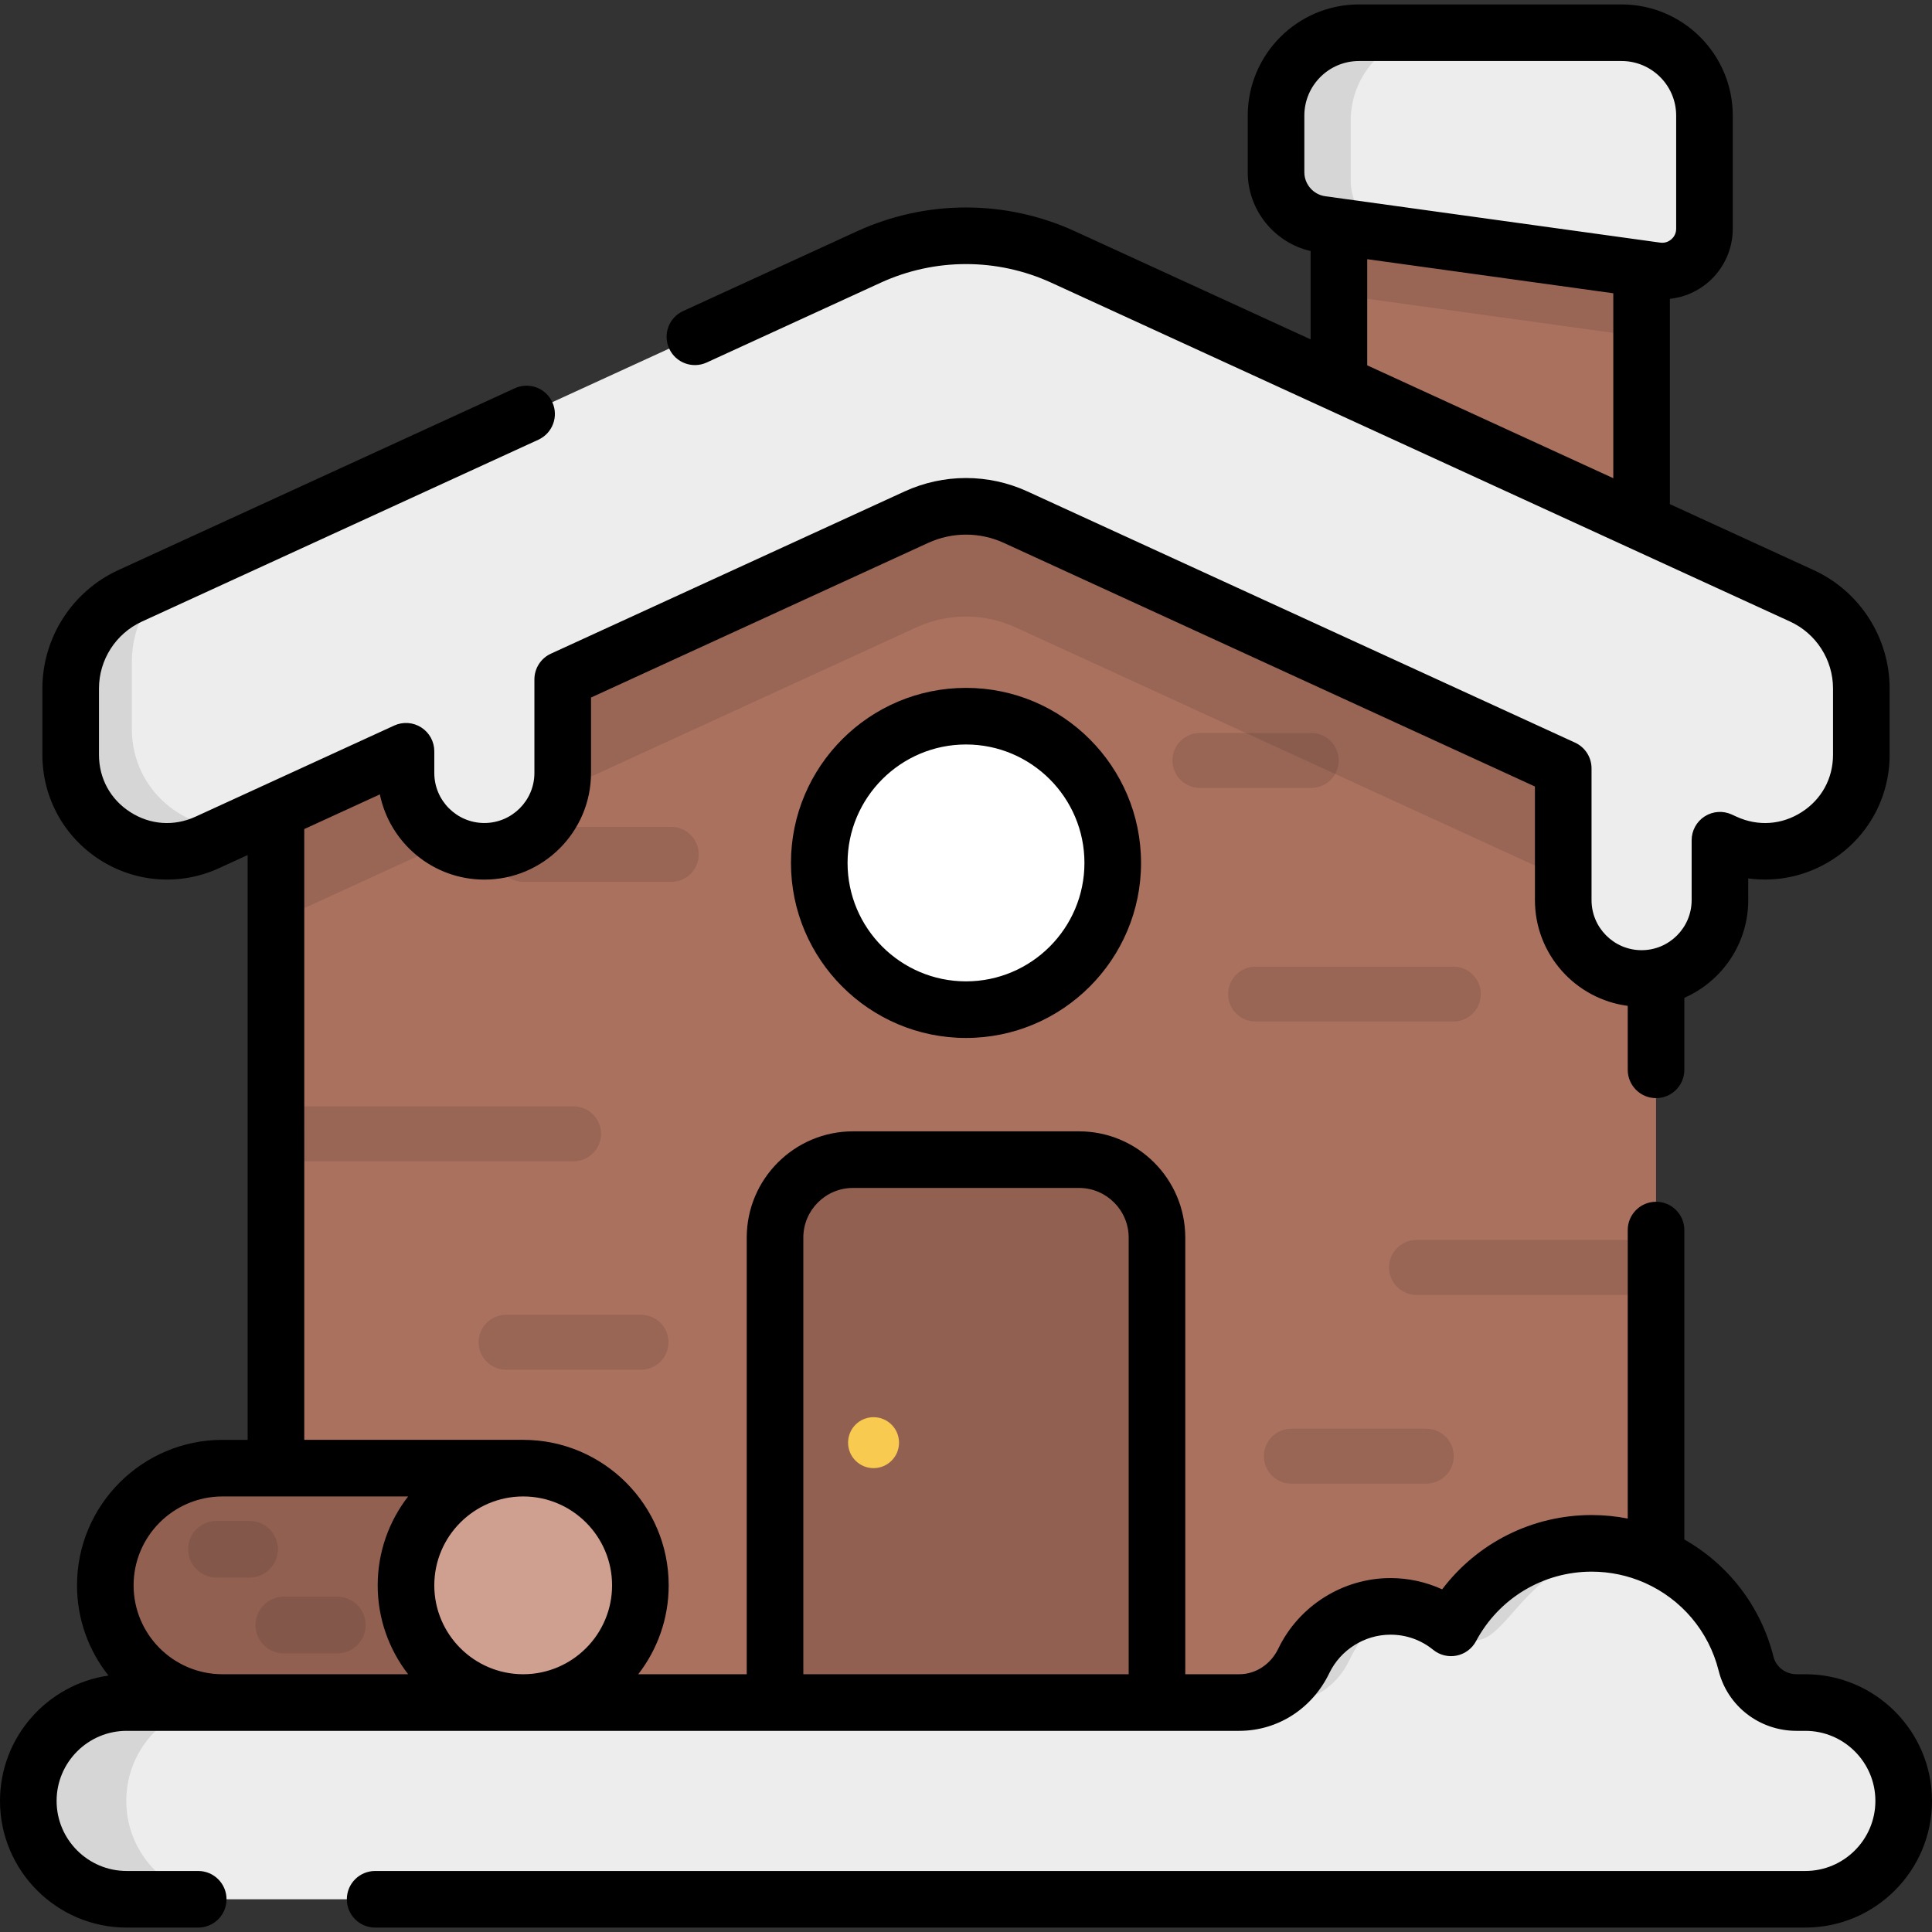 <?xml version="1.0" encoding="iso-8859-1"?>
<!-- Generator: Adobe Illustrator 19.0.0, SVG Export Plug-In . SVG Version: 6.00 Build 0)  -->
<svg version="1.1" id="Capa_1" xmlns="http://www.w3.org/2000/svg" xmlns:xlink="http://www.w3.org/1999/xlink" x="0px" y="0px"
	 viewBox="0 0 512 512" style="enable-background:new 0 0 512 512;" xml:space="preserve">
<rect x="0" y="0" width="512" height="512" fill="#333333" stroke="none"/>
<polygon style="fill:#AA715F;" points="438.868,193.587 256,109.71 73.132,193.587 73.132,451.191 438.868,451.191 "/>
<path style="opacity:0.1;enable-background:new    ;" d="M354.785,201.526c0-4.021-3.26-7.28-7.28-7.28h-29.516
	c-4.021,0-7.28,3.259-7.28,7.28s3.26,7.28,7.28,7.28h29.516C351.525,208.806,354.785,205.547,354.785,201.526z M159.281,300.472
	c0-4.021-3.26-7.28-7.28-7.28H73.132v14.561H152C156.021,307.753,159.281,304.493,159.281,300.472z M169.885,348.432h-35.769
	c-4.021,0-7.28,3.259-7.28,7.28s3.259,7.28,7.28,7.28h35.769c4.021,0,7.28-3.259,7.28-7.28S173.906,348.432,169.885,348.432z
	 M177.898,219.134h-39.214c-4.021,0-7.28,3.259-7.28,7.28s3.26,7.28,7.28,7.28h39.214c4.021,0,7.28-3.259,7.28-7.28
	S181.918,219.134,177.898,219.134z M392.432,263.443c0-4.021-3.26-7.28-7.28-7.28h-52.405c-4.021,0-7.28,3.259-7.28,7.28
	s3.26,7.28,7.28,7.28h52.405C389.172,270.724,392.432,267.465,392.432,263.443z M375.388,328.6c-4.021,0-7.28,3.259-7.28,7.28
	s3.259,7.28,7.28,7.28h63.48V328.6H375.388z M377.982,378.626h-35.769c-4.021,0-7.28,3.259-7.28,7.28s3.26,7.28,7.28,7.28h35.769
	c4.021,0,7.28-3.259,7.28-7.28S382.003,378.626,377.982,378.626z"/>
<path style="opacity:0.1;enable-background:new    ;" d="M256,109.71L73.132,193.587v50.523l169.718-77.846
	c8.348-3.829,17.951-3.829,26.299,0l169.718,77.846v-50.523L256,109.71z"/>
<rect x="354.83" y="33.557" style="fill:#AA715F;" width="80.21" height="126.24"/>
<polygon style="opacity:0.1;enable-background:new    ;" points="354.828,33.557 354.828,78.142 435.038,89.251 435.038,33.557 "/>
<path style="fill:#EEEDED;" d="M477.522,157.905L281.768,68.117c-16.359-7.503-35.176-7.503-51.536,0L34.478,157.905
	c-9.596,4.402-15.748,13.991-15.748,24.549v17.573c0,18.62,19.277,30.986,36.201,23.223l52.663-24.155v5.747
	c0,11.468,9.297,20.765,20.765,20.765s20.765-9.297,20.765-20.765v-24.795l93.727-42.991c8.348-3.829,17.951-3.829,26.299,0
	l145.124,66.565v34.925c0,11.468,9.297,20.765,20.765,20.765l0,0c11.468,0,20.765-9.297,20.765-20.765v-15.877l1.266,0.581
	c16.924,7.763,36.201-4.604,36.201-23.223v-17.573C493.27,171.896,487.118,162.307,477.522,157.905z"/>
<path style="opacity:0.1;enable-background:new    ;" d="M34.943,193.233V175.24c0-9.82,5.209-18.807,13.526-23.753l-13.991,6.417
	c-9.596,4.402-15.748,13.991-15.748,24.549v17.572c0,18.62,19.277,30.986,36.201,23.223l8.607-3.948
	C48.833,220.706,34.943,209.226,34.943,193.233z"/>
<path style="opacity:0.15;enable-background:new    ;" d="M285.953,307.317h-59.906c-11.409,0-20.657,9.249-20.657,20.657v123.217
	h101.22V327.974C306.61,316.565,297.362,307.317,285.953,307.317z"/>
<circle style="fill:#F8CA4F;" cx="231.5" cy="382.32" r="6.751"/>
<path style="fill:#EEEDED;" d="M438.946,71.728l-88.778-12.296c-6.88-0.953-12.003-6.834-12.003-13.78V30.639
	c0-12.132,9.835-21.968,21.968-21.968h69.601c12.132,0,21.968,9.835,21.968,21.968v29.978
	C451.702,67.424,445.688,72.661,438.946,71.728z"/>
<path style="opacity:0.1;enable-background:new    ;" d="M357.955,47.879V31.962c0-12.863,10.428-23.291,23.291-23.291h-21.113
	c-12.132,0-21.968,9.835-21.968,21.968v15.012c0,6.946,5.123,12.827,12.003,13.78l18.104,2.507
	C362.224,60.037,357.955,54.405,357.955,47.879z"/>
<path style="fill:#EEEDED;" d="M478.431,451.191h-2.328c-6.264,0-11.848-4.182-13.366-10.259
	c-4.582-18.343-21.171-31.931-40.934-31.931c-16.146,0-30.168,9.074-37.26,22.396c-4.381-3.556-9.964-5.691-16.047-5.691
	c-10.116,0-18.856,5.894-22.971,14.436c-3.204,6.65-9.738,11.049-17.12,11.049H33.569c-14.397,0-26.069,11.671-26.069,26.069l0,0
	c0,14.397,11.671,26.069,26.069,26.069h444.862c14.397,0,26.069-11.671,26.069-26.069l0,0
	C504.5,462.862,492.829,451.191,478.431,451.191z"/>
<path style="opacity:0.1;enable-background:new    ;" d="M345.524,440.142c-3.204,6.65-9.738,11.049-17.12,11.049h11.978
	c7.382,0,13.916-4.399,17.12-11.049c2.181-4.526,6.384-11.624,14.562-14.164c-1.168-0.164-2.355-0.272-3.568-0.272
	C358.379,425.707,349.64,431.601,345.524,440.142z M59.532,451.191H33.569c-14.397,0-26.069,11.671-26.069,26.069l0,0
	c0,14.397,11.671,26.069,26.069,26.069h25.963c-14.398,0-26.069-11.671-26.069-26.069l0,0
	C33.463,462.862,45.135,451.191,59.532,451.191z M421.802,409.001c-16.146,0-30.168,9.074-37.26,22.396
	c14.911,14.305,15.576-22.396,50.27-20.344C430.713,409.726,426.343,409.001,421.802,409.001z"/>
<path style="fill:#AA715F;" d="M58.964,451.191c-17.153,0-31.057-13.905-31.057-31.057s13.905-31.057,31.057-31.057h79.687v62.114
	L58.964,451.191L58.964,451.191z"/>
<path style="opacity:0.15;enable-background:new    ;" d="M58.964,451.191c-17.153,0-31.057-13.905-31.057-31.057
	s13.905-31.057,31.057-31.057h79.687v62.114L58.964,451.191L58.964,451.191z"/>
<circle style="fill:#CFA08F;" cx="138.65" cy="420.13" r="31.06"/>
<g style="opacity:0.1;">
	<path d="M66.14,418.065h-8.779c-4.142,0-7.5-3.357-7.5-7.5c0-4.142,3.358-7.5,7.5-7.5h8.779c4.142,0,7.5,3.358,7.5,7.5
		C73.64,414.708,70.282,418.065,66.14,418.065z"/>
	<path d="M89.392,438.152H75.217c-4.142,0-7.5-3.357-7.5-7.5s3.358-7.5,7.5-7.5h14.175c4.142,0,7.5,3.357,7.5,7.5
		C96.892,434.795,93.534,438.152,89.392,438.152z"/>
</g>
<circle style="fill:#FFFFFF;" cx="256" cy="228.68" r="38.888"/>
<path d="M478.431,443.69h-2.329c-2.866,0-5.427-1.925-6.09-4.576c-3.386-13.556-12.133-24.6-23.645-31.136v-81.999
	c0-4.143-3.358-7.5-7.5-7.5s-7.5,3.357-7.5,7.5v76.452c-3.106-0.605-6.303-0.93-9.565-0.93c-15.734,0-30.305,7.385-39.613,19.689
	c-4.274-1.949-8.952-2.983-13.694-2.983c-12.591,0-24.26,7.333-29.728,18.681c-2.022,4.196-5.994,6.804-10.364,6.804H314.11V327.974
	c0-15.526-12.631-28.157-28.157-28.157h-59.906c-15.526,0-28.157,12.631-28.157,28.157V443.69h-28.745
	c5.049-6.521,8.064-14.691,8.064-23.557c0-21.261-17.297-38.558-38.557-38.558h-58.02V219.712l20.036-9.19
	c2.637,12.871,14.051,22.583,27.691,22.583c15.585,0,28.265-12.68,28.265-28.265v-19.983l89.354-40.985
	c6.369-2.922,13.676-2.922,20.045,0l140.751,64.559v30.113c0,14.341,10.738,26.213,24.594,28.019v16.952c0,4.143,3.358,7.5,7.5,7.5
	s7.5-3.357,7.5-7.5v-19.084c9.959-4.376,16.935-14.33,16.935-25.888v-5.752c7.664,1.044,15.54-0.637,22.263-4.949
	c9.521-6.107,15.204-16.506,15.204-27.817v-17.572c0-13.448-7.898-25.76-20.121-31.366l-38.111-17.481V79.208
	c3.755-0.415,7.337-1.949,10.241-4.479c4.082-3.556,6.423-8.699,6.423-14.112V30.639c0-16.249-13.219-29.468-29.468-29.468h-69.602
	c-16.249,0-29.468,13.219-29.468,29.468v15.013c0,10.012,7.046,18.677,16.664,20.872v23.413L284.895,61.3
	c-18.363-8.423-39.427-8.423-57.79,0l-46.077,21.134c-3.765,1.728-5.417,6.179-3.69,9.944c1.727,3.766,6.179,5.417,9.944,3.69
	l46.077-21.134c14.389-6.602,30.893-6.602,45.282,0l195.754,89.788c6.91,3.169,11.375,10.129,11.375,17.731v17.572
	c0,6.27-3.026,11.807-8.303,15.192c-5.277,3.384-11.571,3.829-17.274,1.212l-1.266-0.58c-2.321-1.064-5.025-0.873-7.175,0.507
	c-2.15,1.379-3.449,3.758-3.449,6.311v15.876c0,7.314-5.951,13.266-13.265,13.266s-13.265-5.951-13.265-13.266V203.62
	c0-2.932-1.708-5.595-4.373-6.817l-145.124-66.565c-10.344-4.744-22.209-4.744-32.553,0l-93.727,42.991
	c-2.665,1.223-4.373,3.886-4.373,6.817v24.795c0,7.314-5.951,13.265-13.265,13.265c-7.314,0-13.265-5.95-13.265-13.265v-5.747
	c0-2.555-1.3-4.934-3.45-6.313c-2.15-1.379-4.853-1.57-7.177-0.505l-52.663,24.155c-5.698,2.615-11.993,2.174-17.271-1.214
	c-5.277-3.385-8.303-8.922-8.303-15.191v-17.572c0-7.603,4.465-14.563,11.375-17.731l105.074-48.195
	c3.765-1.728,5.417-6.18,3.69-9.944c-1.727-3.765-6.179-5.419-9.944-3.69L31.351,151.088c-12.223,5.606-20.121,17.918-20.121,31.366
	v17.572c0,11.311,5.684,21.71,15.204,27.817c9.52,6.106,21.344,6.938,31.624,2.223l7.574-3.474v154.984h-6.668
	c-21.26,0-38.557,17.297-38.557,38.558c0,9.026,3.126,17.331,8.341,23.908C12.514,446.388,0,460.388,0,477.26
	c0,18.51,15.059,33.569,33.569,33.569h18.963c4.142,0,7.5-3.357,7.5-7.5s-3.358-7.5-7.5-7.5H33.569
	C23.33,495.829,15,487.499,15,477.26c0-10.239,8.33-18.569,18.569-18.569h25.357c0.013,0,0.026,0.001,0.038,0.001h79.688
	c0.013,0,0.025-0.001,0.038-0.001h66.68c0.007,0,0.013,0.001,0.019,0.001c0.007,0,0.013-0.001,0.019-0.001H306.59
	c0.006,0,0.013,0.001,0.019,0.001c0.007,0,0.013-0.001,0.019-0.001h21.774c10.183,0,19.332-5.859,23.876-15.292
	c2.983-6.191,9.348-10.192,16.215-10.192c4.17,0,8.085,1.388,11.32,4.015c1.74,1.411,4.018,1.975,6.216,1.527
	c2.196-0.445,4.078-1.849,5.131-3.826c6.048-11.362,17.789-18.421,30.64-18.421c4.916,0,9.629,1.028,13.913,2.897
	c0.117,0.054,0.233,0.108,0.353,0.156c9.451,4.251,16.753,12.633,19.391,23.196c2.345,9.386,10.834,15.94,20.642,15.94h2.329
	c10.239,0,18.569,8.33,18.569,18.569s-8.33,18.569-18.569,18.569H99.415c-4.142,0-7.5,3.357-7.5,7.5s3.358,7.5,7.5,7.5h379.016
	c18.51,0,33.569-15.06,33.569-33.569C512,458.75,496.941,443.69,478.431,443.69z M427.538,126.727l-65.21-29.91v-28.13l65.21,9.032
	V126.727z M439.975,64.299l-88.777-12.296c-3.154-0.438-5.533-3.168-5.533-6.351V30.639c0-7.978,6.49-14.468,14.468-14.468h69.602
	c7.978,0,14.468,6.49,14.468,14.468v29.978c0,1.472-0.799,2.388-1.275,2.802C442.45,63.833,441.434,64.501,439.975,64.299z
	 M108.159,443.69H58.925c-12.972-0.021-23.519-10.58-23.519-23.557c0-12.989,10.568-23.558,23.557-23.558h49.195
	c-5.049,6.521-8.065,14.691-8.065,23.558C100.094,429,103.11,437.17,108.159,443.69z M138.69,443.69h-0.077
	c-12.972-0.021-23.519-10.58-23.519-23.557c0-12.989,10.568-23.558,23.557-23.558s23.557,10.568,23.557,23.558
	C162.208,433.11,151.661,443.669,138.69,443.69z M299.11,443.69h-86.22V327.974c0-7.255,5.902-13.157,13.157-13.157h59.906
	c7.255,0,13.157,5.902,13.157,13.157L299.11,443.69L299.11,443.69z M209.612,228.682c0,25.578,20.81,46.388,46.388,46.388
	c25.579,0,46.388-20.81,46.388-46.388s-20.81-46.388-46.388-46.388C230.421,182.294,209.612,203.104,209.612,228.682z
	 M287.388,228.682c0,17.308-14.081,31.388-31.388,31.388c-17.308,0-31.388-14.08-31.388-31.388s14.081-31.388,31.388-31.388
	C273.308,197.294,287.388,211.374,287.388,228.682z"/>
<g>
</g>
<g>
</g>
<g>
</g>
<g>
</g>
<g>
</g>
<g>
</g>
<g>
</g>
<g>
</g>
<g>
</g>
<g>
</g>
<g>
</g>
<g>
</g>
<g>
</g>
<g>
</g>
<g>
</g>
</svg>
